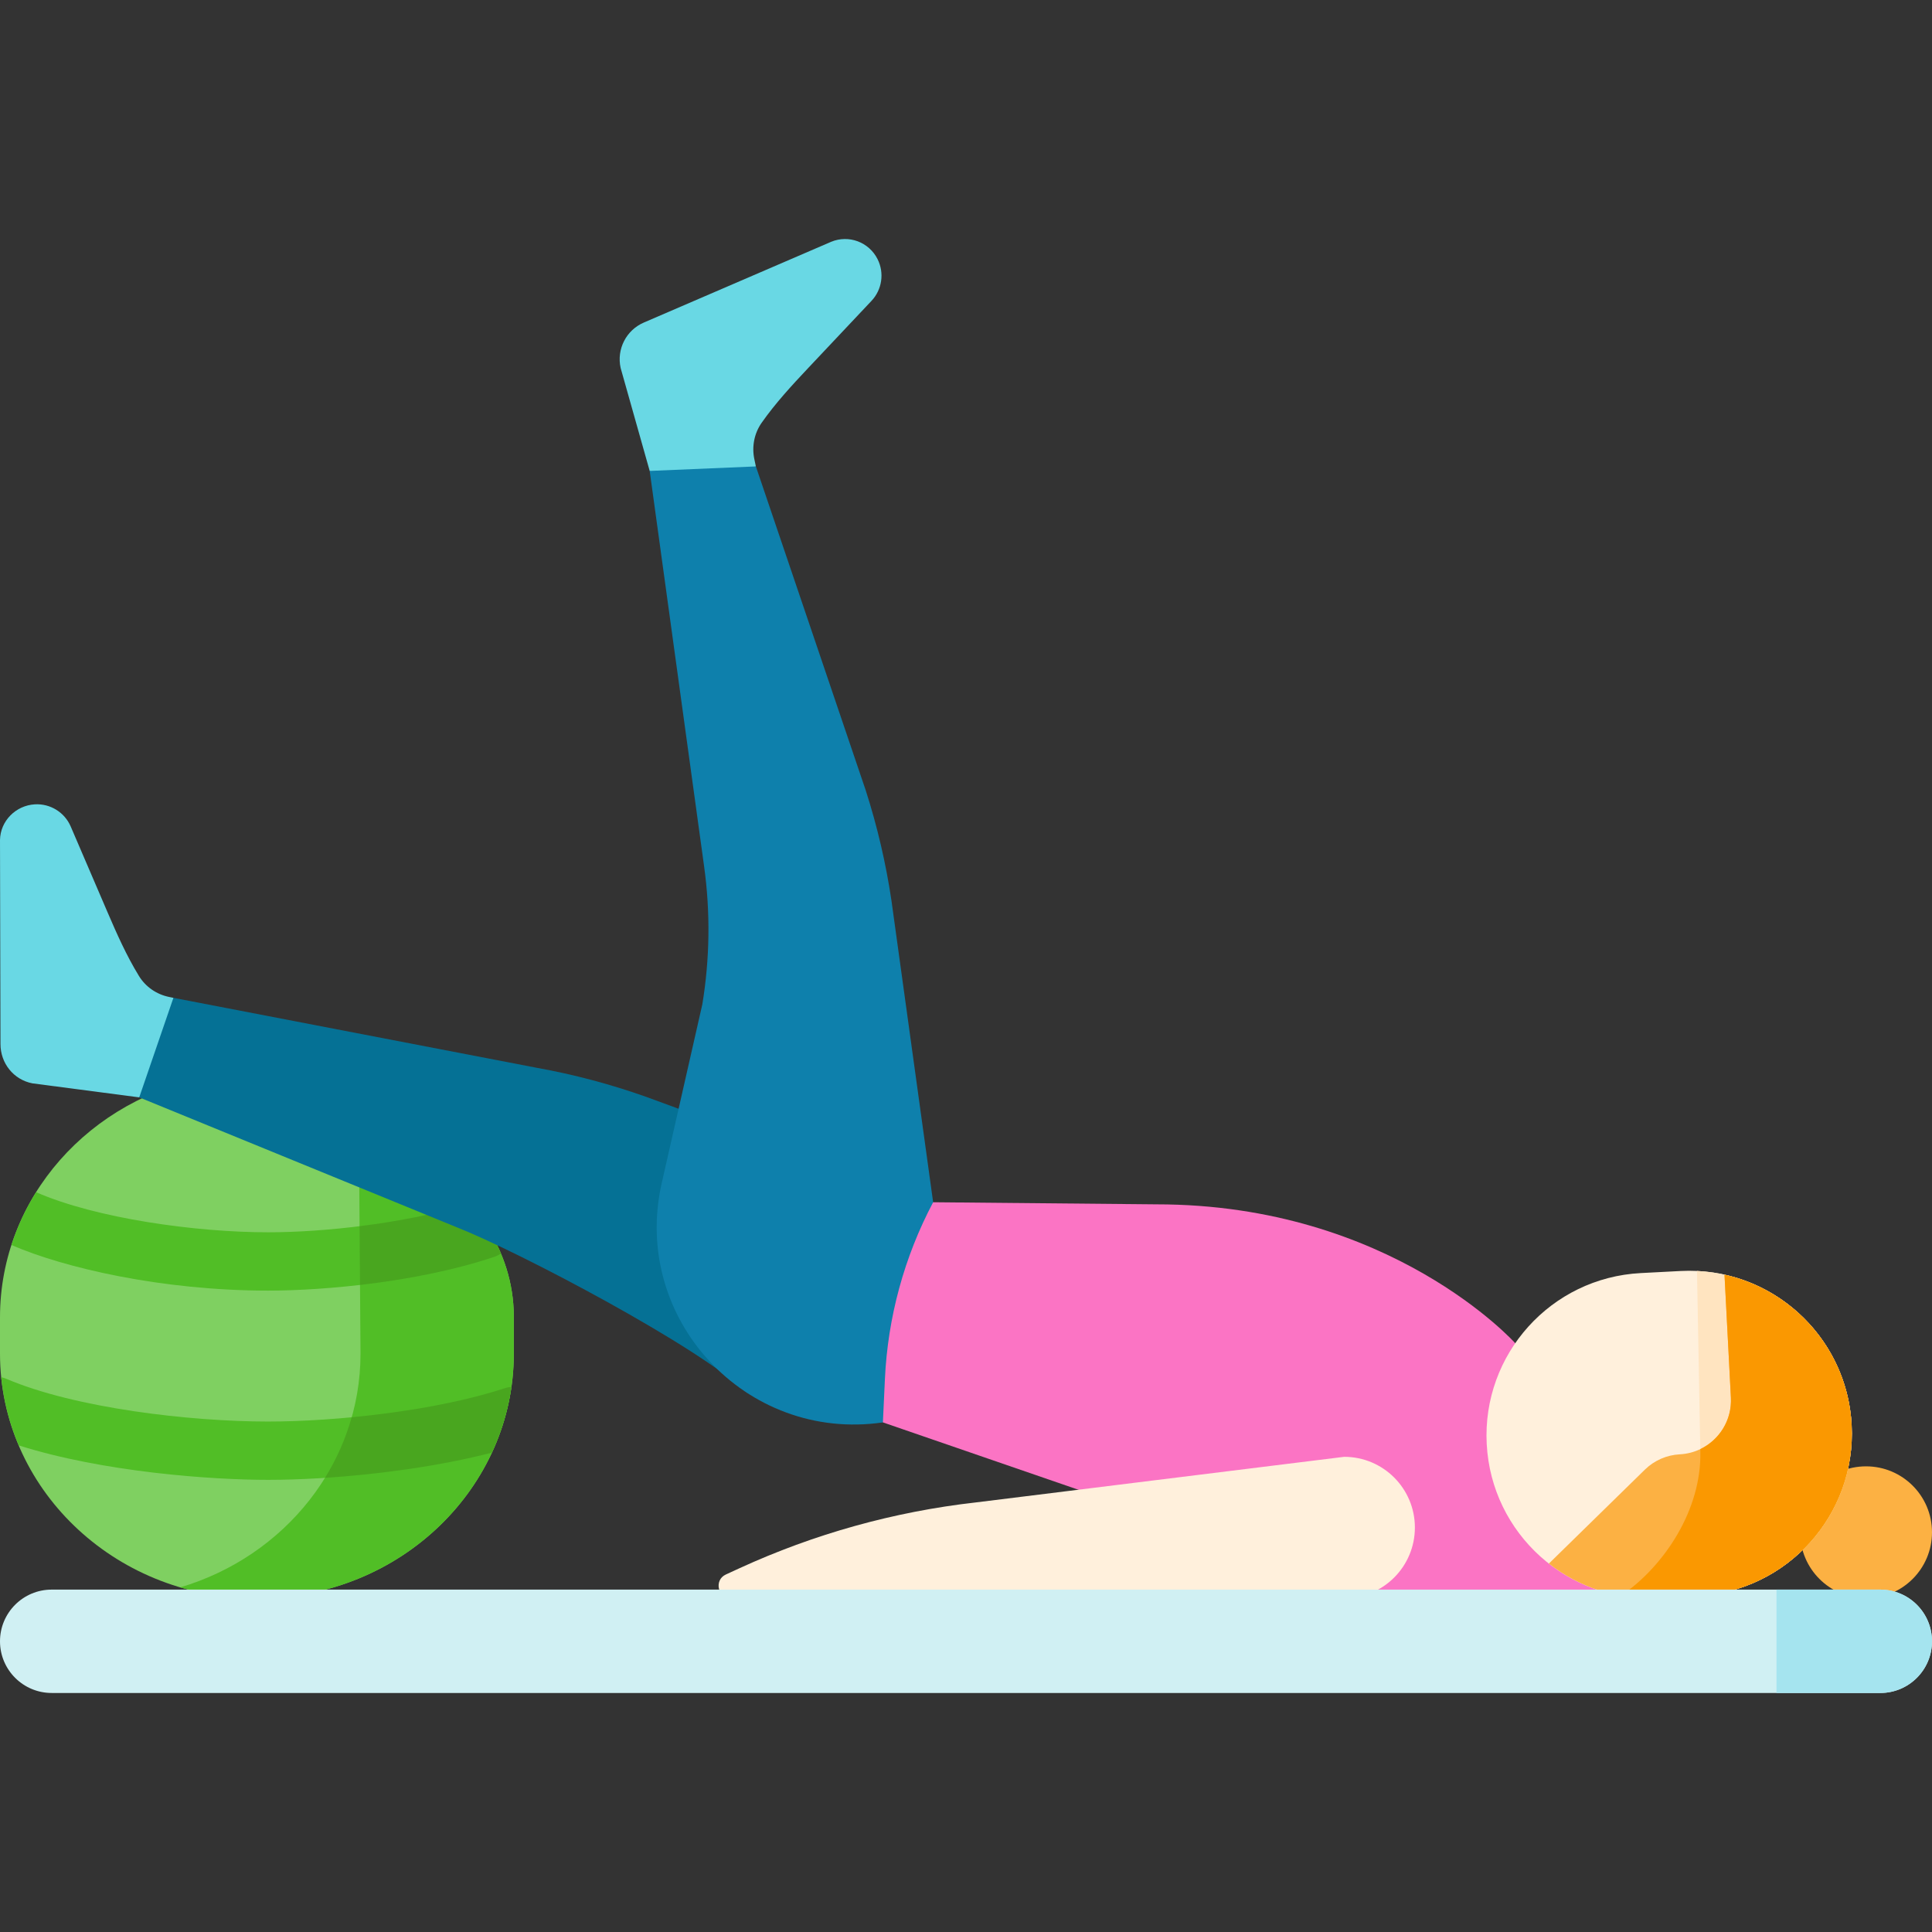 <svg id="Capa_1" enable-background="new 0 0 512 512" height="512" viewBox="0 0 512 512" width="512" xmlns="http://www.w3.org/2000/svg"><rect x="0" y="0" width="512" height="512" fill="#333333" stroke="none"/><g><circle cx="494.523" cy="406.073" fill="#fcb143" r="17.477"/><g><g><g><path d="m55.552 285.349c-31.663 5.528-55.552 32.087-55.552 63.733v9.662c0 35.446 29.963 64.534 67.26 64.805.274.002.548.003.822.003.275 0 .549-.001.823-.003 37.298-.271 67.26-29.359 67.26-64.805v-9.662c0-.119 0-.238-.001-.357-.099-17.357-10.676-32.947-26.592-39.872z" fill="#7fd061"/><g fill="#51be26"><path d="m136.165 348.725c-.099-17.357-10.676-32.947-26.592-39.872l-14.443-6.284.41 56.174c0 28.996-20.056 53.727-47.77 61.919 6.165 1.822 12.704 2.836 19.49 2.886.274.002.548.003.822.003.275 0 .549-.001.823-.003 37.298-.271 67.26-29.359 67.26-64.805v-9.662c.001-.119.001-.237 0-.356z"/><path d="m71.038 376.724c-20.618 0-51.105-3.538-69.319-11.305-.46-.197-.928-.341-1.4-.443.635 6.327 2.233 12.393 4.642 18.069 22.489 7.114 51.159 9.132 66.076 9.132 16.579 0 40.144-2.253 59.31-7.214 2.537-5.461 4.305-11.31 5.178-17.427-.589.05-1.182.16-1.768.353-18.601 6.103-44.904 8.835-62.719 8.835z"/><path d="m71.038 326.572c-19.001 0-45.543-3.647-61.473-10.629-2.727 4.364-4.93 9.055-6.532 13.996 13.882 6.045 39.864 12.086 68.005 12.086 15.373 0 40.296-2.343 59.947-8.948.642-.216 1.23-.515 1.771-.869-2.057-4.866-4.987-9.326-8.63-13.164-16.538 5.188-38.338 7.528-53.088 7.528z"/></g><path d="m133.758 367.889c-11.799 3.871-26.692 6.381-40.556 7.703-1.606 5.695-4.001 11.085-7.076 16.054 14.169-.925 30.344-3.091 44.223-6.683 2.536-5.461 4.305-11.31 5.178-17.427-.59.05-1.183.161-1.769.353z" fill="#49a61f"/><path d="m124.125 319.044c-8.747 2.744-18.962 4.684-28.832 5.91l.114 15.571c11.766-1.359 24.508-3.727 35.577-7.447.642-.216 1.23-.515 1.771-.869-2.057-4.867-4.986-9.327-8.63-13.165z" fill="#49a61f"/></g><g><g><g><g><g><g><g><g><path d="m45.957 264.437-1.154-.236c-3.301-.675-6.201-2.662-7.965-5.533-3.297-5.365-5.914-11.267-8.375-16.997l-9.719-22.632c-1.616-3.762-5.411-6.113-9.499-5.882-5.074.286-9.164 4.414-9.244 9.46l.126 54.054c-.012 5.087 3.468 9.465 8.464 10.428l28.309 3.715 5.334-3.987 6.016-17.519z" fill="#69d8e4"/></g><g><g><g><g><g><path d="m421.377 381.369s-7.851-16.105-19.824-25.408c0 0-32.979-36.798-95.057-36.798l-59.204-.556-15.105 6.126-9.85 40.817 11.641 11.399 52.42 18.062 36.418 28.541 116.656-.043-18.052-42.126z" fill="#fb74c4"/></g></g></g></g><g><g><path d="m121.002 325.225-84.103-34.411 9.058-26.376 96.281 18.538c9.874 1.776 19.586 4.356 29.038 7.716l76.017 27.915-15.105 6.126-9.85 40.817 11.641 11.399s-35.926-7.784-35.926-7.784c-12.663-12.213-60.674-37.512-77.051-43.94z" fill="#057195"/></g></g></g></g></g></g></g><g><g><path d="m200.313 123.608-.405-1.924c-.703-3.339-.029-6.837 1.93-9.632 3.602-5.138 7.959-9.87 12.22-14.392l16.894-17.924c2.808-2.98 3.454-7.397 1.615-11.056-2.282-4.54-7.646-6.534-12.307-4.599l-49.638 21.398c-4.672 2.014-7.253 7.065-6.147 12.031l7.7 27.29 5.601 3.17 17.204-.729z" fill="#69d8e4"/></g><g><g><path d="m186.606 229.669-14.43-104.869 28.138-1.193 29.115 85.851c3.069 9.551 5.352 19.337 6.824 29.261l11.04 79.887c-7.659 14.489-12.023 30.491-12.782 46.863l-.532 11.479c-36.382 5.307-66.76-27.554-58.616-63.408l10.766-47.401c1.983-12.064 2.143-24.358.477-36.47z" fill="#0e80ac"/></g></g></g><g><g><path d="m449.886 422.94c23.78-1.237 42.054-21.517 40.817-45.296-1.237-23.78-21.517-42.054-45.296-40.817l-10.596.551c-23.78 1.237-42.054 21.517-40.817 45.296 1.237 23.78 21.517 42.054 45.296 40.817z" fill="#fff0dc"/><path d="m490.703 377.644c-1.161-22.327-19.111-39.799-40.982-40.826l.886 48.037c.284 15.089-9.33 30.031-21.039 38.037 3.145.552 6.398.773 9.722.6l10.596-.551c23.779-1.237 42.054-21.517 40.817-45.297z" fill="#ffe4c0"/><path d="m490.703 377.644c-1.029-19.788-15.248-35.751-33.693-39.845l1.695 32.586c.41 7.887-5.651 14.614-13.538 15.024-3.478.181-6.77 1.625-9.259 4.06l-25.44 24.895c7.908 6.201 17.999 9.69 28.823 9.127l10.596-.551c23.778-1.236 42.053-21.516 40.816-45.296z" fill="#fcb143"/><path d="m490.703 377.644c-1.029-19.788-15.248-35.751-33.693-39.844l1.695 32.585c.309 5.944-3.059 11.226-8.113 13.645l.015.825c.284 15.089-9.33 30.031-21.039 38.037 3.145.552 6.398.773 9.722.6l10.596-.551c23.779-1.237 42.054-21.517 40.817-45.297z" fill="#fa9801"/></g></g></g></g><g><path d="m356.221 423.551c10.349 0 18.739-8.39 18.739-18.739 0-10.349-8.39-18.739-18.739-18.739l-97.651 12.09c-21.67 2.455-42.81 8.346-62.628 17.45l-3.579 1.644c-3.216 1.477-2.162 6.293 1.377 6.293h162.481z" fill="#fff0dc"/></g></g></g><g><g><g><g><g><g><path d="m498.303 448.656h-484.606c-7.565 0-13.697-6.132-13.697-13.697 0-7.564 6.132-13.697 13.697-13.697h484.607c7.564 0 13.697 6.132 13.697 13.697-.001 7.565-6.133 13.697-13.698 13.697z" fill="#d0f0f3"/></g></g></g></g></g></g><path d="m498.303 421.263h-27.512v27.393h27.512c7.564 0 13.697-6.132 13.697-13.696 0-7.565-6.132-13.697-13.697-13.697z" fill="#a5e4ef"/></g></g></svg>